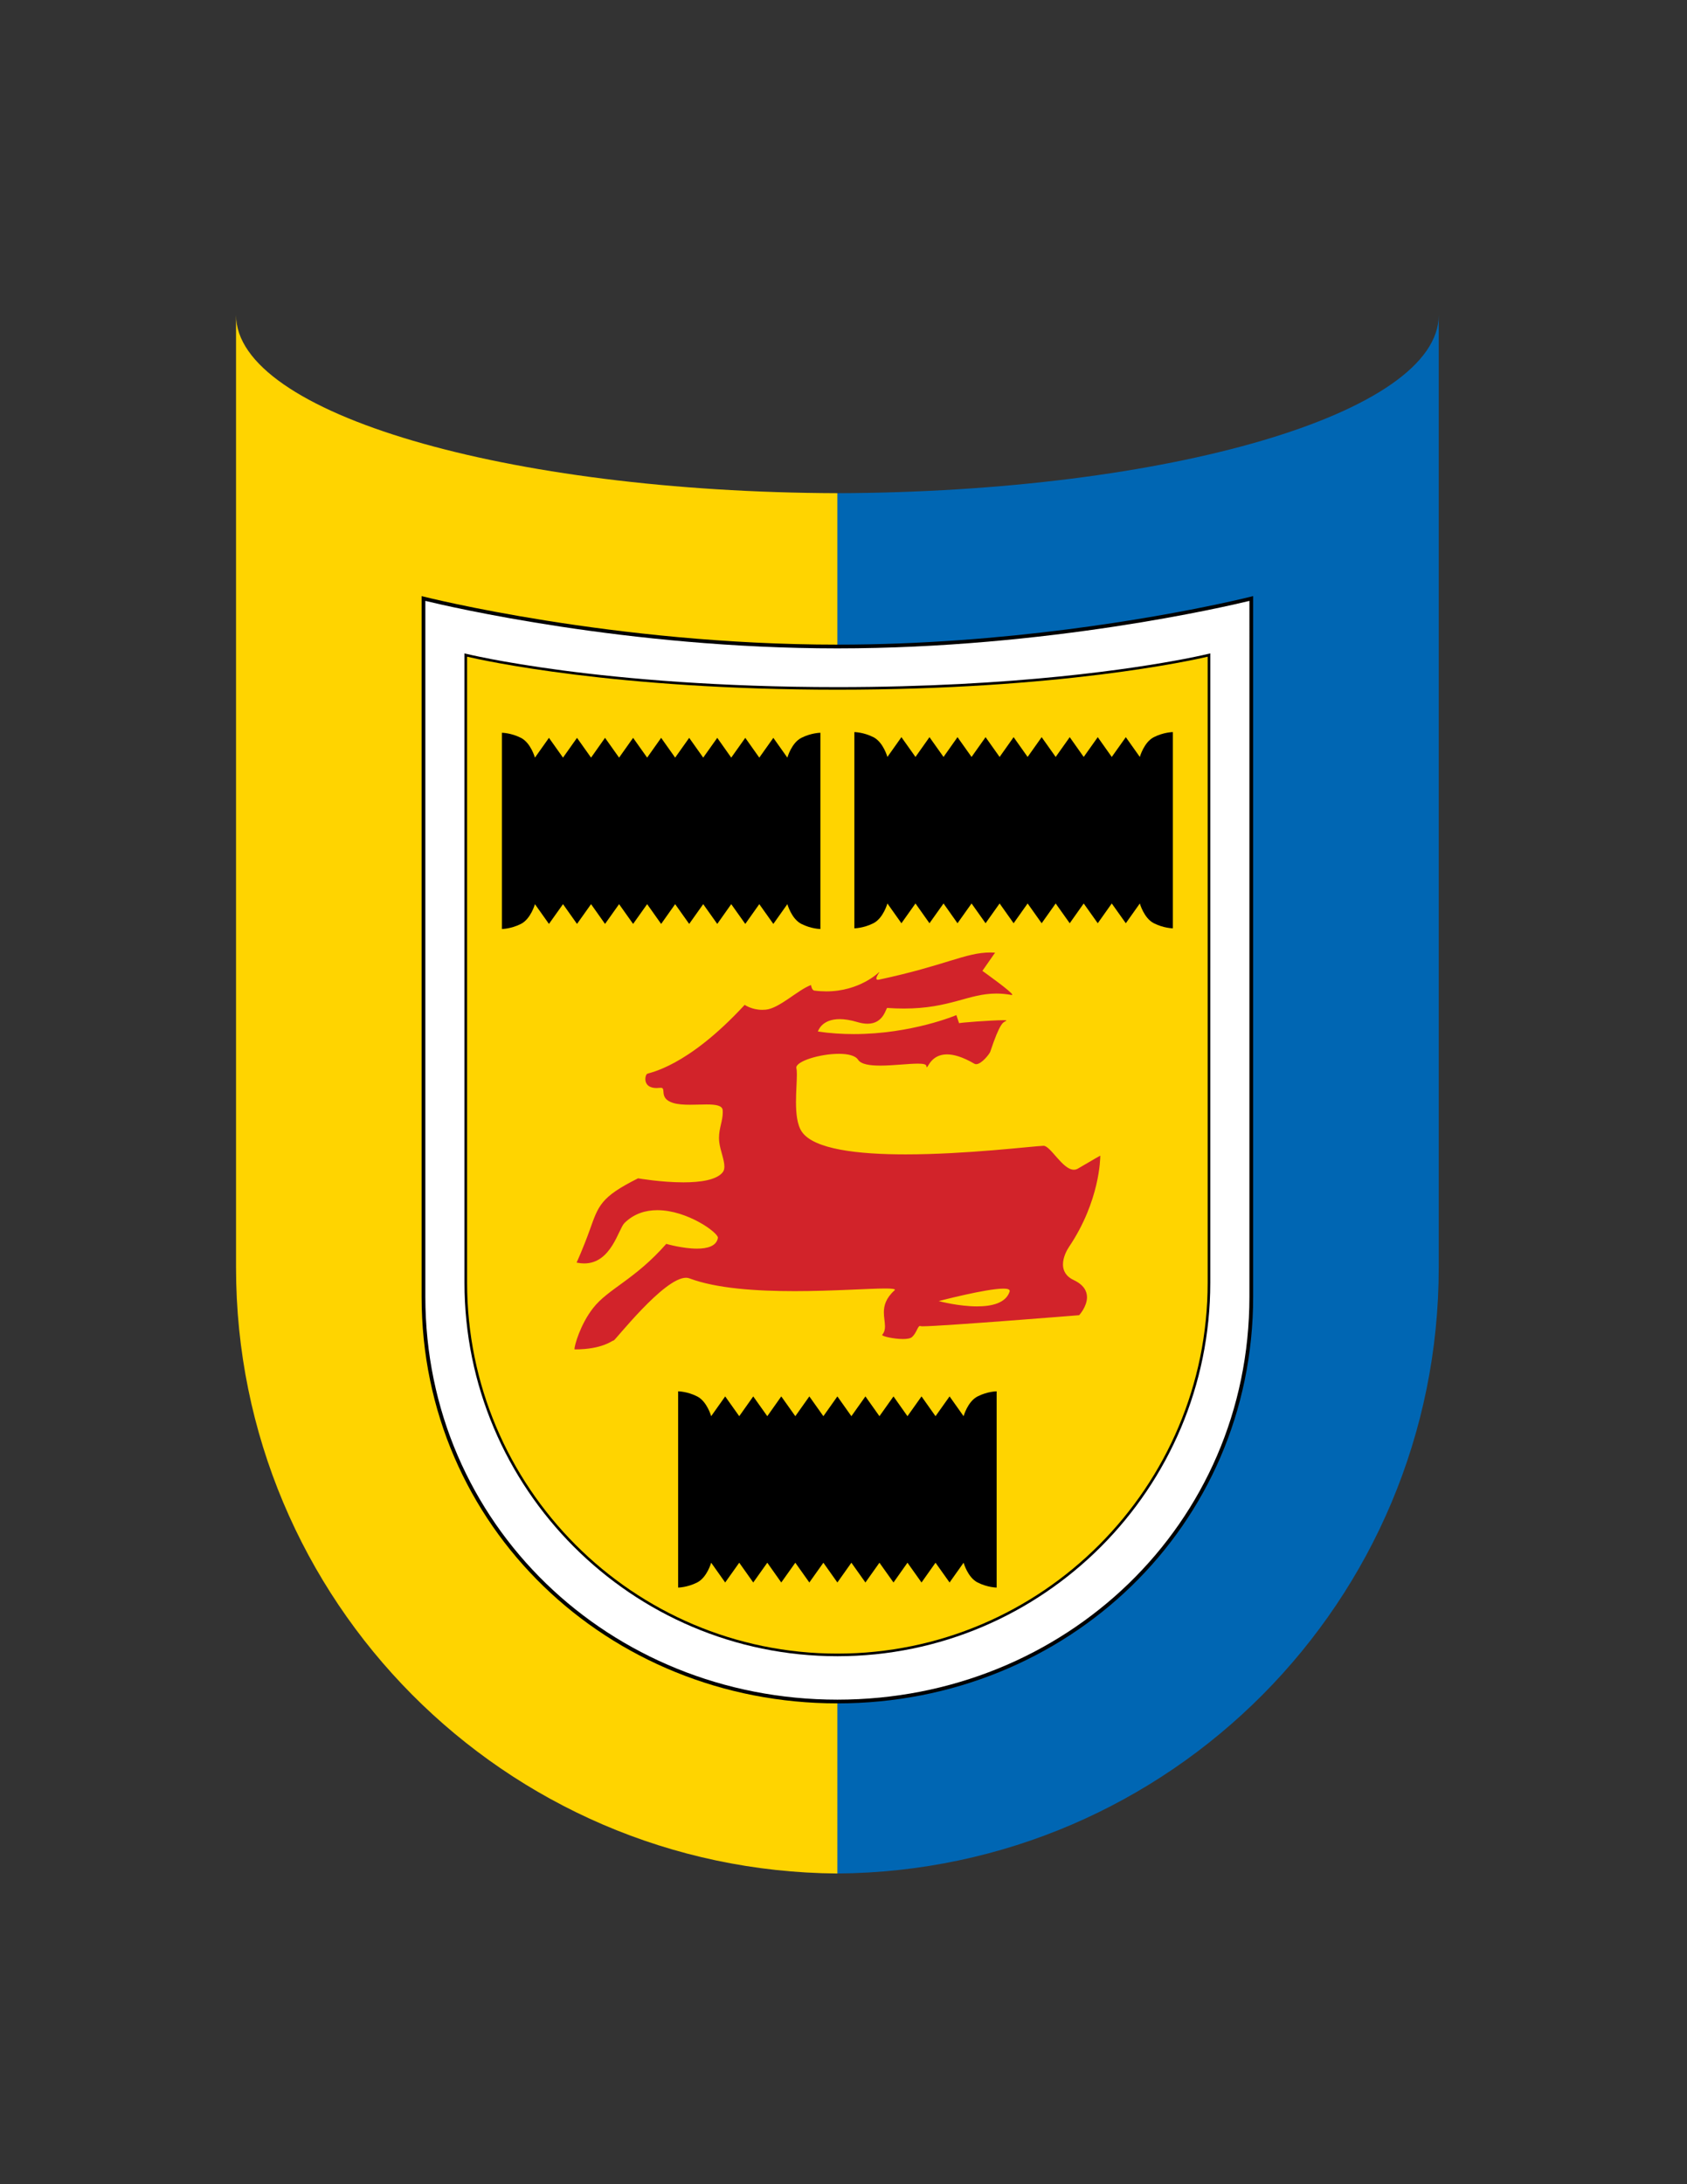 <?xml version="1.0" encoding="iso-8859-1"?>
<!-- Generator: Adobe Illustrator 24.0.1, SVG Export Plug-In . SVG Version: 6.00 Build 0)  -->
<svg version="1.1" id="Layer_1" xmlns="http://www.w3.org/2000/svg" xmlns:xlink="http://www.w3.org/1999/xlink" x="0px" y="0px"
	 viewBox="0 0 612 792" style="enable-background:new 0 0 612 792;" xml:space="preserve">
<rect x="0" y="0" width="612" height="792" fill="#333333" stroke="none"/>
<path style="fill:#FFD400;" d="M85.627,114.243v345.38c0,120.818,97.524,218.844,218.154,219.719V178.83
	C183.949,178.471,85.627,149.94,85.627,114.243z"/>
<path style="fill:#0066B3;" d="M521.935,114.243v345.38c0,120.818-97.524,218.844-218.154,219.719V178.83
	C423.614,178.471,521.935,149.94,521.935,114.243z"/>
<path d="M453.768,216.363c-0.013,0.002-4.28,1.083-11.989,2.713c-23.122,4.892-77.021,14.677-137.998,14.674
	c-40.651,0-78.157-4.347-105.495-8.695c-13.668-2.175-24.795-4.35-32.504-5.979c-7.706-1.63-11.976-2.711-11.989-2.713l-0.842-0.213
	v254.065c-0.003,41.618,16.895,78.49,44.201,104.944c27.3,26.454,65.011,42.498,106.629,42.498
	c41.618,0,79.328-16.044,106.631-42.498c27.303-26.454,44.2-63.326,44.2-104.944V216.148L453.768,216.363z"/>
<path style="fill:#FFFFFF;" d="M453.256,470.216c-0.002,82.482-66.94,146.081-149.476,146.087
	c-82.536-0.006-149.472-63.605-149.476-146.087V217.884c8.076,1.964,73.214,17.22,149.476,17.222
	c76.252-0.002,141.384-15.254,149.476-17.222V470.216z"/>
<path d="M438.473,237.061c-0.009,0.004-3.028,0.752-8.933,1.886c-17.71,3.397-61.223,10.199-125.76,10.199
	c-43.023,0-76.706-3.022-99.627-6.043c-11.458-1.513-20.23-3.024-26.133-4.155c-5.904-1.134-8.924-1.884-8.932-1.886l-0.588-0.146
	v228.181c0,74.66,60.605,135.455,135.28,135.457c74.675-0.002,135.28-60.797,135.28-135.457V236.915L438.473,237.061z"/>
<path style="fill:#FFD400;" d="M438.112,465.096c0,37.069-15.045,70.694-39.359,95.056c-24.316,24.36-57.897,39.453-94.973,39.453
	c-37.075,0-70.656-15.093-94.973-39.453c-24.314-24.361-39.359-57.986-39.359-95.056V238.122
	c5.762,1.351,53.646,11.971,134.332,11.971c80.685,0,128.569-10.62,134.332-11.971V465.096z"/>
<path style="fill:#D2232A;" d="M399.06,419.096c-0.003,0-1.415,0.744-8.017,4.643c-0.484,0.285-0.972,0.41-1.464,0.41
	c-4.071,0.019-8.432-8.647-11.003-8.683c-0.015,0-0.031,0.002-0.05,0.006c-4.031,0.147-27.983,3.116-50.001,3.116
	c-17.232,0.007-33.285-1.835-37.633-8.206c-1.719-2.501-2.131-6.654-2.131-10.803c0-3.688,0.32-7.372,0.32-9.905
	c0-0.963-0.045-1.762-0.174-2.332c-0.018-0.073-0.025-0.145-0.025-0.216c-0.018-1.157,2.161-2.444,5.196-3.397
	c3.031-0.957,6.9-1.61,10.241-1.61c3.247-0.002,5.988,0.624,6.968,2.149c1.099,1.681,4.294,2.122,8.04,2.126
	c4.683,0,10.237-0.713,13.628-0.713c1.87-0.008,3.06,0.239,3.093,0.828c0.038,0.287,0.035,0.437,0.188,0.468
	c0.506-0.071,1.728-4.637,7.304-4.651c2.411,0,5.627,0.872,9.925,3.382c0.201,0.117,0.424,0.171,0.659,0.171
	c1.978-0.019,4.819-3.695,5.101-4.481c3.59-10.746,4.657-10.636,5.774-11.212c0.037-0.021,0.075-0.037,0.081-0.098
	c-0.085-0.193-0.464-0.131-1.184-0.16c-1.907,0-5.907,0.218-9.432,0.468c-1.762,0.125-3.405,0.258-4.609,0.375
	c-1.02,0.125-1.676,0.148-1.921,0.262l-0.991-2.954l-0.057,0.025c-0.035,0.015-16.161,6.86-37.16,6.86
	c-4.179,0-8.545-0.272-13.014-0.922c0.17-0.548,1.602-4.497,7.904-4.499c1.739,0,3.854,0.302,6.42,1.067
	c1.404,0.42,2.619,0.599,3.669,0.599c2.95,0.004,4.618-1.429,5.608-2.862c1-1.445,1.312-2.892,1.563-2.861v0.003
	c2.144,0.15,4.138,0.216,6.008,0.216c16.751,0,23.375-5.438,33.561-5.434c1.71,0,3.52,0.154,5.498,0.512
	c0.041,0.006,0.077,0.01,0.11,0.01c0.083,0,0.168-0.048,0.168-0.135c-0.042-0.905-10.082-8.061-10.84-8.616l4.607-6.609
	l-0.105-0.004c-0.552-0.035-1.095-0.052-1.631-0.052c-8.981,0.002-16.282,4.705-40.331,9.837c-0.175,0.038-0.322,0.054-0.443,0.054
	c-0.429-0.008-0.543-0.181-0.551-0.472c-0.006-0.722,0.941-2.047,1.044-2.192c0.003-0.003,0.004-0.005,0.004-0.005l-0.001,0
	c0.004-0.005,0.006-0.007,0.006-0.007l-0.088-0.077c-0.015,0.012-6.971,6.966-19.127,6.964c-1.384,0-2.834-0.089-4.346-0.289
	c-0.946-0.117-1.194-1.936-1.196-1.936l-0.011-0.075l-0.068,0.027c-4.718,1.741-11.401,8.422-16.321,8.905
	c-0.436,0.043-0.859,0.062-1.267,0.062c-3.871,0-6.355-1.783-6.361-1.78l-0.044-0.029l-0.035,0.038
	c-21.05,22.778-34.623,24.488-35.395,24.996c-0.304,0.208-0.607,0.982-0.611,1.887c0.004,1.46,0.865,3.237,4.098,3.239
	c0.364,0,0.756-0.021,1.18-0.066c0.106-0.013,0.202-0.017,0.289-0.017c2.236-0.089-0.882,3.765,4.396,5.455
	c1.76,0.56,3.99,0.689,6.28,0.689c2.026,0,4.102-0.104,5.937-0.104c3.289-0.004,5.77,0.344,5.879,2.097
	c0.019,0.256,0.027,0.508,0.027,0.756c0.002,3.124-1.363,5.723-1.363,9.24c0,0.523,0.029,1.066,0.102,1.637
	c0.366,2.977,1.849,6.349,1.849,8.771c0,0.821-0.17,1.526-0.603,2.078c-2.22,2.837-8.182,3.665-14.267,3.663
	c-8.116,0-16.429-1.456-16.445-1.456c-13.715,6.844-14.366,9.945-17.576,18.863c-2.362,6.565-4.687,11.615-4.691,11.626
	l-0.031,0.066l0.073,0.017c0.954,0.197,1.849,0.287,2.693,0.287c9.866-0.006,12.394-12.498,14.611-14.665
	c3.44-3.389,7.645-4.647,11.909-4.647c5.404,0,10.906,2.02,15.057,4.283c4.147,2.251,6.945,4.795,6.923,5.688
	c0,0.026,0,0.048-0.002,0.074c-0.517,3.011-3.847,3.902-7.593,3.902c-5.207,0-11.134-1.725-11.146-1.725
	c-11.385,12.975-21.026,16.216-26.56,23.303c-4.686,5.999-6.73,13.621-6.733,14.763c0.008,0.086-0.013,0.171,0.102,0.198
	c0.007,0,0.014,0,0.02,0c5.018,0,8.412-0.811,10.608-1.621c2.209-0.813,3.208-1.628,3.429-1.618l0.004-0.004
	c0.035,0.027,0.05,0.022,0.052,0.022c0.558-0.045,18.219-22.766,26.244-22.757c0.437,0,0.842,0.068,1.215,0.212
	c9.833,3.709,24.459,4.639,38.167,4.639c13.873,0,26.806-0.956,32.86-0.956c1.147,0,2.045,0.033,2.654,0.114
	c0.614,0.074,0.903,0.229,0.889,0.341c0.002,0.048-0.035,0.121-0.135,0.214c-3.173,2.858-3.872,5.555-3.872,7.982
	c0,1.87,0.408,3.582,0.408,5.09c0,1.123-0.223,2.13-0.996,3.025c-0.02,0.017-0.036,0.046-0.036,0.083
	c0.081,0.546,4.271,1.442,7.539,1.471c1.435-0.002,2.68-0.185,3.301-0.72c1.667-1.484,2.078-4.061,2.897-4.017
	c0.076,0,0.155,0.019,0.245,0.066c0.1,0.044,0.346,0.05,0.772,0.053c6.805,0,56.698-4.016,56.7-4.016
	c0.041-0.023,2.86-3.089,2.862-6.524c0.002-2.169-1.14-4.478-4.806-6.213c-2.983-1.413-3.91-3.547-3.912-5.677
	c-0.003-2.604,1.405-5.198,2.2-6.368c11.186-16.625,11.333-32.124,11.333-32.938c0-0.021,0-0.024,0-0.024l0.011-0.112
	L399.06,419.096z M366.257,468.357c-1.396,4.2-6.548,5.342-11.809,5.344c-6.633,0-13.506-1.824-13.512-1.824l-0.374-0.102
	l0.376-0.098c0.006,0,16.872-4.412,23.05-4.414c1.363,0.009,2.271,0.185,2.311,0.857
	C366.299,468.196,366.284,468.274,366.257,468.357z"/>
<path d="M290.72,267.545c-3.598,1.819-5.086,7.174-5.086,7.174l-5.086-7.174l-5.098,7.174l-5.081-7.174l-5.097,7.174l-5.069-7.174
	l-5.098,7.174l-5.086-7.174l-5.092,7.174l-5.081-7.174l-5.081,7.174l-5.092-7.174l-5.085,7.174l-5.098-7.174l-5.07,7.174
	l-5.097-7.174l-5.08,7.174l-5.098-7.174l-5.087,7.174c0,0-1.487-5.355-5.085-7.174c-3.599-1.825-6.9-1.842-6.9-1.842v71.156
	c0,0,3.302-0.023,6.9-1.842c3.598-1.819,5.085-7.169,5.085-7.169l5.087,7.169l5.098-7.169l5.08,7.169l5.097-7.169l5.07,7.169
	l5.098-7.169l5.085,7.169l5.092-7.169l5.081,7.169l5.081-7.169l5.092,7.169l5.086-7.169l5.098,7.169l5.069-7.169l5.097,7.169
	l5.081-7.169l5.098,7.169l5.086-7.169c0,0,1.488,5.35,5.086,7.169c3.599,1.819,6.899,1.842,6.899,1.842v-71.156
	C297.619,265.704,294.318,265.721,290.72,267.545z"/>
<path d="M354.653,506.343c-3.598,1.819-5.085,7.175-5.085,7.175l-5.087-7.175l-5.098,7.175l-5.08-7.175l-5.097,7.175l-5.069-7.175
	l-5.098,7.175l-5.086-7.175l-5.092,7.175l-5.081-7.175l-5.081,7.175l-5.092-7.175l-5.086,7.175l-5.098-7.175l-5.069,7.175
	l-5.097-7.175l-5.081,7.175l-5.098-7.175l-5.086,7.175c0,0-1.488-5.355-5.086-7.175c-3.599-1.825-6.899-1.842-6.899-1.842v71.156
	c0,0,3.301-0.022,6.899-1.842c3.598-1.819,5.086-7.169,5.086-7.169l5.086,7.169l5.098-7.169l5.081,7.169l5.097-7.169l5.069,7.169
	l5.098-7.169l5.086,7.169l5.092-7.169l5.081,7.169l5.081-7.169l5.092,7.169l5.086-7.169l5.098,7.169l5.069-7.169l5.097,7.169
	l5.08-7.169l5.098,7.169l5.087-7.169c0,0,1.487,5.35,5.085,7.169c3.6,1.819,6.9,1.842,6.9,1.842v-71.156
	C361.554,504.501,358.253,504.518,354.653,506.343z"/>
<path d="M418.588,267.299c-3.598,1.819-5.086,7.174-5.086,7.174l-5.086-7.174l-5.098,7.174l-5.081-7.174l-5.097,7.174l-5.07-7.174
	l-5.098,7.174l-5.085-7.174l-5.092,7.174l-5.081-7.174l-5.081,7.174l-5.092-7.174l-5.085,7.174l-5.098-7.174l-5.07,7.174
	l-5.097-7.174l-5.081,7.174l-5.098-7.174l-5.086,7.174c0,0-1.488-5.355-5.086-7.174c-3.598-1.825-6.899-1.842-6.899-1.842v71.156
	c0,0,3.302-0.022,6.899-1.842c3.598-1.819,5.086-7.169,5.086-7.169l5.086,7.169l5.098-7.169l5.081,7.169l5.097-7.169l5.07,7.169
	l5.098-7.169l5.085,7.169l5.092-7.169l5.081,7.169l5.081-7.169l5.092,7.169l5.085-7.169l5.098,7.169l5.07-7.169l5.097,7.169
	l5.081-7.169l5.098,7.169l5.086-7.169c0,0,1.488,5.35,5.086,7.169c3.598,1.819,6.899,1.842,6.899,1.842v-71.156
	C425.487,265.457,422.185,265.474,418.588,267.299z"/>
</svg>
